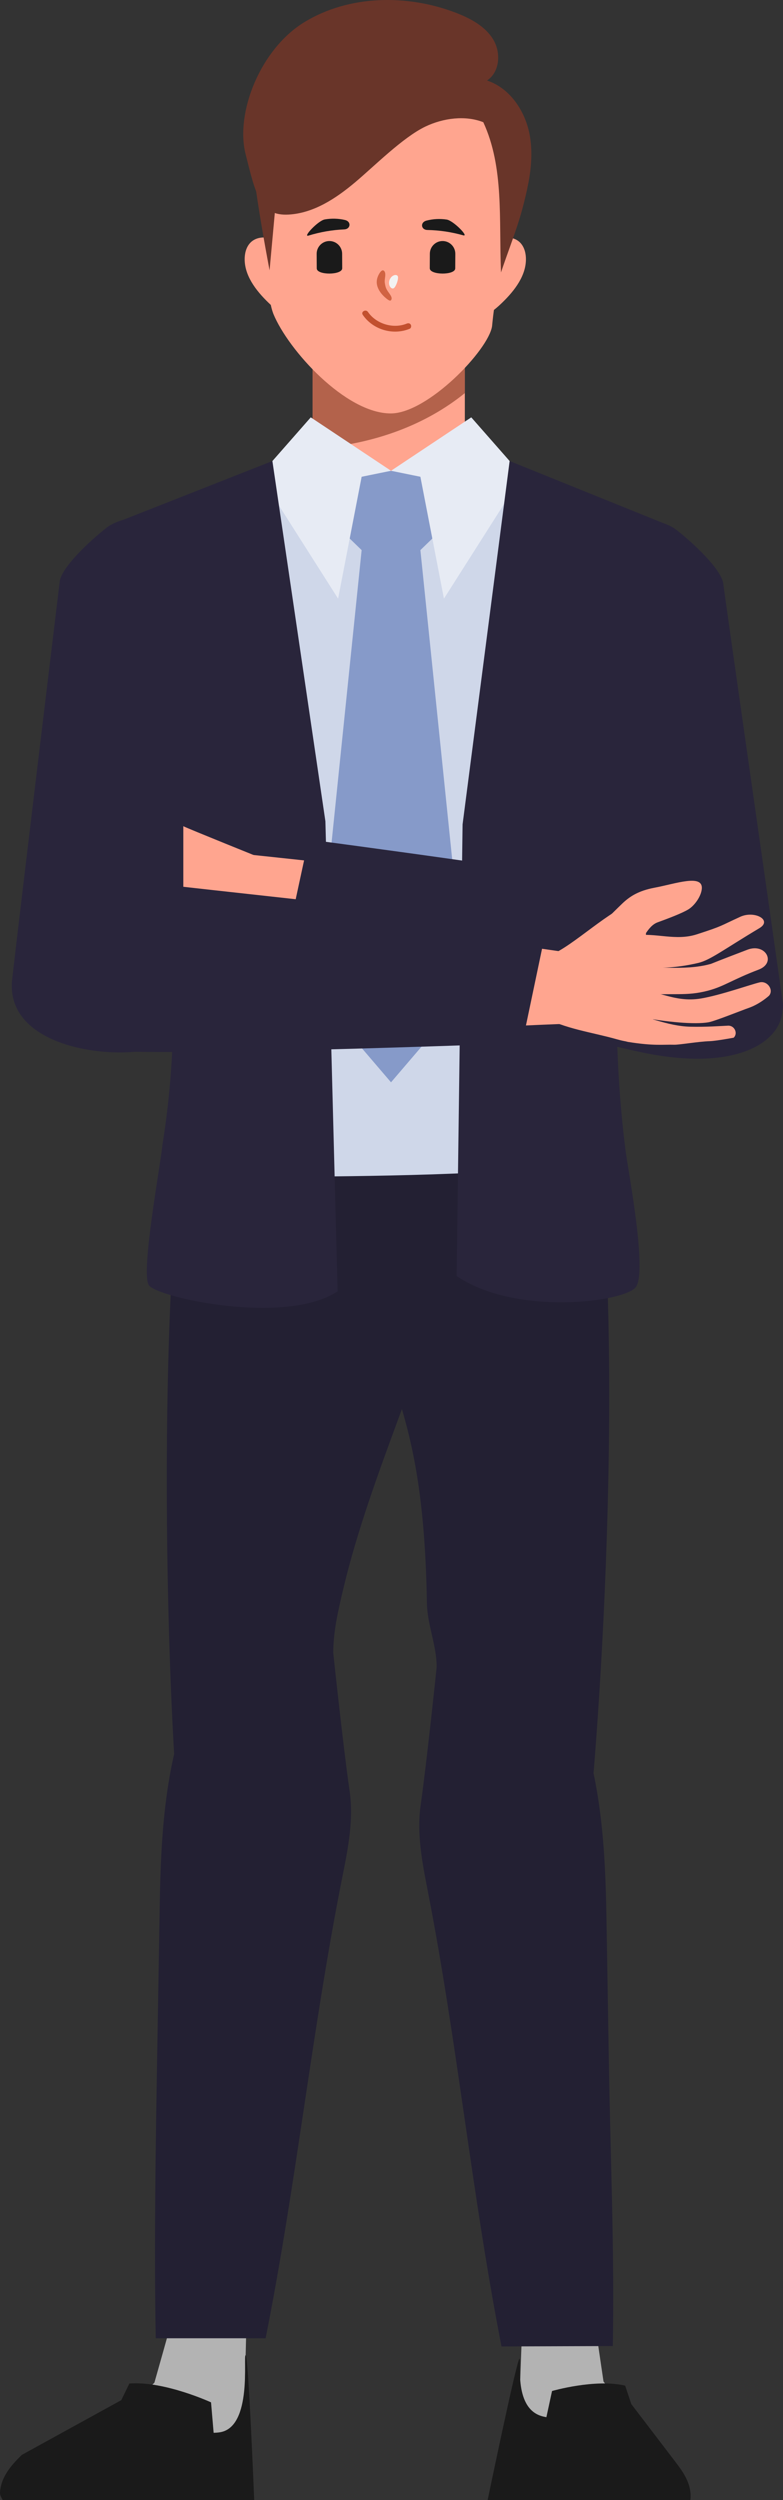 <?xml version="1.0" encoding="UTF-8"?>
<svg id="Layer_2" data-name="Layer 2" xmlns="http://www.w3.org/2000/svg" viewBox="0 0 560.61 1790.01">
  <rect x="0" y="0" width="560.61" height="1790.01" fill="#333333" stroke="none"/>
  <defs>
    <style>
      .cls-1 {
        fill: #e7ebf4;
      }

      .cls-2 {
        fill: #232033;
      }

      .cls-3 {
        fill: #869ac9;
      }

      .cls-4 {
        fill: #29253b;
      }

      .cls-5 {
        fill: #693529;
      }

      .cls-6 {
        fill: #d16343;
      }

      .cls-7 {
        fill: #b3624b;
      }

      .cls-8 {
        fill: #b3b3b3;
      }

      .cls-9 {
        fill: #1a1a1a;
      }

      .cls-10 {
        fill: #ffa58f;
      }

      .cls-11 {
        fill: #f2f2f2;
      }

      .cls-12 {
        fill: #c2502f;
      }

      .cls-13 {
        fill: #cfd7e9;
      }
    </style>
  </defs>
  <g id="teamwork_business_character" data-name="teamwork business character">
    <g id="character">
      <g>
        <rect class="cls-10" x="223.84" y="241.61" width="108.97" height="129.61"/>
        <path class="cls-7" d="m332.8,241.61v39.86c-27.1,21.93-63.72,36.74-108.97,39.86v-79.72h108.97Z"/>
      </g>
      <path class="cls-4" d="m484.25,379.34c11.89,9.28,32.39,28.38,33.61,38.62,1.22,10.24,40.16,282.29,42.59,299.91,4.88,35.32-107.73-.94-111.99-23.97-4.26-23.03-51.3-190.77-51.3-190.77l45.44-133.19s29.1-.38,41.65,9.41Z"/>
      <path class="cls-2" d="m422.75,779.53c28.56,175.34,3.85,498.47-3.56,546.03-7.49,48.09-106.8-31.32-110.01-79.81-1.15-17.43,3.43-34.77,3.46-52.24.03-15.43-6.73-30.25-6.98-45.74-2.22-135.17-28.86-154.15-48.18-237.51l-31.27-130.74h196.54Z"/>
      <g>
        <path class="cls-8" d="m129.17,1788.53c21.13-10.1,39.75-20.76,44.99-31.62l2.34-96.04c.82-7.14,2.36-15.86-4.61-16.83l-31.72-4.38c-6.22-.86-12.03,3.04-13.67,9.21-3.53,13.24-15.95,57.03-15.95,57.03-20.64,20.35-41.28,40.71-61.92,61.06-6.3,6.21-12.99,12.55-13.61,21.57-.02.29,94.17,0,94.17,0Z"/>
        <path class="cls-9" d="m175.88,1686.25c-2-.3,5.17,51.32-18.36,55.17-1.51.24-3.03.35-4.56.39l-1.86-21.8s-33.43-15.43-58.47-13.48l-5.79,11.89-71.21,39.19c-5.89,5.81-14.79,14.59-15.62,26.7-.12,1.71.64,3.64,2.03,5.71h179.96s-4.12-103.45-6.12-103.76Z"/>
      </g>
      <g>
        <path class="cls-8" d="m488.25,1788.19s-4.32-15.2-9.1-21.47l-47.05-61.65s-5.92-39.88-7.52-51.9c-.74-5.6-5.36-9.79-10.87-9.88l-28.07-.48c-6.17-.1-11.26,4.96-11.34,11.3l-3.2,86.84c5.46,16.61,11.84,31.1,19.05,46.99l98.11.25Z"/>
        <path class="cls-9" d="m483.83,1762.95l-31.83-41.7-4.4-13.21c-21.56-5.09-52.35,3.84-52.35,3.84l-4.05,18.76c-1.33-.23-2.64-.54-3.92-.95-20.03-6.54-13.61-40.87-15.38-40.87-1.77,0-22.77,101.2-22.77,101.2h145.14c.07-.55.13-1.1.16-1.65.63-10.68-6.13-19.54-10.61-25.41Z"/>
      </g>
      <path class="cls-2" d="m136.92,769.53c-29.19,175.34-14.76,498.47-7.19,546.03,7.65,48.09,109.14-31.32,112.42-79.81,1.18-17.43-3.5-34.77-3.54-52.24-.03-15.43,3.56-30.65,7.13-45.74,19.74-83.36,61.45-166.72,81.19-250.08v-118.17h-190.02Z"/>
      <path class="cls-2" d="m111.51,1674.13c-1.24-69.06-.06-138.13,1.11-207.18.59-34.69,1.18-69.39,1.77-104.09.83-48.88,3.69-98.4,21.69-144.51,5.37-13.76,91.86-49.27,102.53-34.85,0,0,7.2,68.02,11.71,98.82,2.97,20.27-1.06,40.79-5.08,60.91-21.83,109.37-33.24,221.52-55.07,330.89h-78.66Z"/>
      <path class="cls-2" d="m438.76,1679.7c1.21-69.06-1.67-133.69-2.82-202.75-.58-34.69-1.16-69.39-1.73-104.09-.81-48.88-3.61-98.4-21.22-144.51-5.26-13.76-89.89-49.27-100.34-34.84,0,0-7.05,68.02-11.46,98.82-2.9,20.27,1.04,40.79,4.97,60.91,21.36,109.37,31.54,217.37,52.91,326.74l79.7-.29Z"/>
      <path class="cls-13" d="m202.05,842.47c-3.23,0-5.39,0-6.25-.02-16.23-.2-64.52-14.23-71.52-25.15,17.99-92.98,7.04-149.02-3.55-203.23-5.95-30.5-12.74-96.57-12.74-96.57-6.51-12.21-14.01-103.44-8.48-141.06l119.51-50.24,55.35,16.57h11.16l55.35-16.57,119.51,50.24c5.54,37.62-1.97,128.86-8.47,141.06,0,0-8.38,67.65-16.01,98.43-12.91,52.08-26.25,105.93-8.15,198.01l.08.41c-3.59,5.43-30.47,19.35-43.58,21.42-42.08,6.64-176.52,6.71-182.22,6.71Z"/>
      <g>
        <polygon class="cls-3" points="300.99 393.86 321.87 373.61 309.46 339.67 279.96 337.06 250.46 339.67 238.05 373.61 258.93 393.86 226.21 712.05 279.96 774.9 333.71 712.05 300.99 393.86"/>
        <polygon class="cls-1" points="337.42 298.81 279.96 337.06 300.99 341.35 317.85 428.61 373.91 340.37 337.42 298.81"/>
        <polygon class="cls-1" points="222.5 298.81 279.96 337.06 258.93 341.35 242.07 428.61 186.01 340.37 222.5 298.81"/>
      </g>
      <path class="cls-4" d="m76.36,377.8c-11.89,9.28-32.39,28.38-33.61,38.62-1.22,10.24-27.4,226.72-34.2,286.14-4.22,57.27,104.19,57.92,110.86,42.1,6.67-15.82,44.03-243.08,44.03-243.08l-45.44-133.19s-29.1-.38-41.65,9.41Z"/>
      <path class="cls-4" d="m474.61,374.44l-109.72-44.35-33.69,260.13-4.26,323.36c42.09,28.7,119.71,18.82,128.23,8.02,8.51-10.79-5.38-83.22-7.19-97.13-19.06-147.18,8.99-304.29,8.99-304.29,0,0,24.13-110.08,17.65-145.74Z"/>
      <path class="cls-4" d="m232.98,588.01l-37.95-257.92-106.73,42.07c-6.48,35.66,14.65,148.02,14.65,148.02,0,0,37.13,154.54,13.33,299.53-1.04,12.65-15.8,91.7-9.67,100.5s97.81,29.04,135.12,4.33l-8.75-336.53Z"/>
      <g>
        <path class="cls-10" d="m530.2,736.57c1.08-7.2-23.02-76.69-51.62-86.58-28.6-9.9-300.66-38.21-300.66-38.21,0,0-14.08,23.61-9.25,41.92,0,0,200.93,67.93,227.49,76.1,26.56,8.17,132.95,13.98,134.03,6.78Z"/>
        <path class="cls-10" d="m189.58,615.4s-54.8-22.05-58.33-23.87v79.69l50.45-17.03,7.88-38.8Z"/>
        <path class="cls-4" d="m220.94,601.06l-17.4,80.62s181.64,56.21,256.22,71.83c74.58,15.62,106.05-12.42,99.72-37.89-6.34-25.48-27.89-63.22-74.1-74.52-46.21-11.3-264.44-40.04-264.44-40.04Z"/>
      </g>
      <g>
        <path class="cls-10" d="m47.3,739.49c.28-7.28,23.63-89.49,53.57-93.91,29.94-4.42,335.31,40.66,335.31,40.66,0,0-13.62,41.97-24.77,46.5,0,0-153.07,5.8-207.52,12.49-27.59,3.39-156.86,1.54-156.59-5.74Z"/>
        <g>
          <path class="cls-10" d="m388.16,727.7c16.55,9.01,35.48,11.3,53.35,16.35,7.29,2.06,15.99,3.74,21.13-1.32,2.89-2.84,3.83-7.16,4.67-11.24,2.68-13.14-8.72-31.97-6.04-49.15,1.88-12.06,2.54-37.68-3.64-36.96-16.29,1.89-42.88,28.16-60,36.77-2.46,1.24-4.51,3.15-5.96,5.56-5.65,9.37-17.54,32.35-3.5,40Z"/>
          <path class="cls-10" d="m457.21,693.01c17.3.41,29.03-.37,42.72-3.59,8.58-2.02,17.98-9.45,43.77-24.88,9.59-5.74-3.45-12.82-13.64-8.17-15.24,6.97-12.34,6.48-31.15,12.58-15.28,4.95-29.45-1.39-44.53.87-10.15,1.52-7.49,22.94,2.83,23.19Z"/>
          <path class="cls-10" d="m458.43,712.47c24.33-1.69,32.72.9,48.23-3.12,11.78-3.05,17.55-7.93,36.46-15.11,12.97-4.93,5-19.21-7.95-14.29-19.36,7.36-26.16,10.15-26.16,10.15-19.82,5.53-40.44.72-60.55,3.79-13.53,2.07-3.74,19.53,9.97,18.58Z"/>
          <path class="cls-10" d="m457.04,727.96c20.65,3.93,40.33,5.61,50.13,3.98,4.55-.76,23.63-8.47,28.93-10.32,8.18-2.86,14.5-8.73,14.5-8.73,3.55-4.08-1.06-10.86-6.69-9.55-6.56,1.53-27.66,9.1-41.95,11.53-20.27,3.44-32.09-7.47-52.34-6.45-13.62.68-6.12,16.97,7.41,19.55Z"/>
          <path class="cls-10" d="m449.98,746.03c18.24,2.92,24.71,1.73,32.71,1.96,3.71.1,17.18-2.28,25.55-2.55,4.5-.15,17.04-2.48,17.04-2.48,3.29-3.09.61-8.84-4.02-8.62-5.4.25-15.48,1.03-27.13.75-16.53-.4-31.91-8.11-48.15-10.71-10.93-1.75-6.96,19.92,3.99,21.67Z"/>
          <path class="cls-10" d="m451.91,687.97c7.49-14.85,11.88-25.03,18.89-27.59,7.59-2.78,17.76-6.61,22.18-9.37,4.42-2.76,9.02-9.27,9.5-14.65.96-10.83-18.92-3.58-33.8-.8-11.84,2.22-18.07,6.49-23.26,11.46-6.44,6.17-28.44,28.17-28.44,28.17l34.92,12.78Z"/>
        </g>
      </g>
      <path class="cls-4" d="m373.91,746.87l17.48-83.31s-270.7-29.62-293.81-32.47-61.37,27.39-66.28,57.89c-4.91,30.51-.98,55.24,30.42,62.01,31.4,6.77,312.19-4.11,312.19-4.11Z"/>
      <g>
        <g>
          <g>
            <path class="cls-10" d="m333.47,227.47c4.74,1.33,9.94.33,14.33-1.84s8.1-5.42,11.59-8.78c9.21-8.87,17.78-20.05,17.13-32.59-.22-4.19-1.64-8.54-4.92-11.3-3.9-3.29-9.85-3.69-14.67-1.84-4.82,1.85-8.62,5.63-11.42,9.83l-12.04,46.53Z"/>
            <path class="cls-10" d="m218.26,227.47c-4.74,1.33-9.94.33-14.33-1.84s-8.1-5.42-11.59-8.78c-9.21-8.87-17.78-20.05-17.13-32.59.22-4.19,1.64-8.54,4.92-11.3,3.9-3.29,9.85-3.69,14.67-1.84,4.82,1.85,8.62,5.63,11.42,9.83l12.04,46.53Z"/>
          </g>
          <path class="cls-10" d="m352.31,233.54c3.65-39.21,13.87-62.07,20.19-84.73,4.51-16.97,9.08-45.97-10.65-71.53-19.5-26.56-68.44-41.65-113.25-28.95-45.13,12.72-70.16,39.1-64.7,69.14,2.76,17.98,5.35,42.86,8.35,61.41,2.49,15.42-2.2,30.89,3.51,45.92,10.62,25.85,51.67,71.21,84,71.21,26.42,0,70.03-45.36,72.55-62.47Z"/>
        </g>
        <path class="cls-11" d="m284.23,202.45c-.27.79-.59,1.47-.96,2.17-.38.68-.77,1.43-1.47,1.79-.66.35-1.66.1-2.44-1.02-.39-.55-.66-1.3-.77-2.16-.09-.85,0-1.81.31-2.73.33-.92.86-1.72,1.46-2.31.62-.59,1.3-.99,1.94-1.17,1.3-.37,2.23.09,2.52.79.31.73.15,1.57.02,2.34-.15.78-.33,1.52-.61,2.3Z"/>
        <path class="cls-6" d="m276.02,205.11c-.12-.54-.23-1.02-.32-1.45-.08-.43-.15-.81-.2-1.19-.05-.39-.08-.83-.06-1.33.02-.5.08-1.05.15-1.62.15-1.14.32-2.3.26-3.29-.05-.99-.33-1.8-.89-2.3-.56-.49-1.11-.48-1.71-.07-.59.41-1.26,1.23-1.94,2.44-.66,1.2-1.37,2.85-1.55,4.83-.09.98-.01,2.03.21,3.01.22.99.58,1.91,1,2.8.42.89.91,1.67,1.42,2.39.51.72,1.06,1.37,1.58,1.93,1.05,1.13,2.05,2,2.88,2.66,1.67,1.29,2.68,1.76,3.23.87.52-.84.47-1.87-.44-3.36-.44-.75-1.09-1.61-1.81-2.65-.35-.52-.72-1.09-1.05-1.7-.31-.6-.58-1.26-.76-1.95Z"/>
        <g>
          <path class="cls-9" d="m305.34,157.95c4.72-1.23,9.63-1.47,14.43-.76,4.81.7,16.26,12.48,11.95,11.31-4.28-1.2-8.54-2.11-12.83-2.76-4.29-.64-8.6-.99-13-1.08-4.41-.12-5.27-5.45-.56-6.72Z"/>
          <path class="cls-9" d="m247.01,157.51c-4.74-1.12-9.65-1.24-14.45-.41-4.79.82-16.03,12.87-11.75,11.6,4.26-1.31,8.5-2.32,12.78-3.07,4.28-.74,8.58-1.2,12.98-1.39,4.41-.23,5.17-5.58.44-6.73Z"/>
          <g>
            <path class="cls-9" d="m245.02,192.06l-.06-10.42c-.03-5.02-4.15-9.1-9.17-9.07h0c-5.02.03-9.1,4.15-9.07,9.17l.06,10.42c.03,5.01,18.26,4.91,18.24-.1Z"/>
            <path class="cls-9" d="m307.7,192.06l.06-10.42c.03-5.02,4.15-9.1,9.17-9.07h0c5.02.03,9.1,4.15,9.07,9.17l-.06,10.42c-.03,5.01-18.26,4.91-18.24-.1Z"/>
          </g>
        </g>
        <path class="cls-12" d="m259.74,225.44c7.31,10.66,21.65,14.86,33.58,9.95,1.06-.44,1.33-1.98.81-2.9-.62-1.1-1.83-1.25-2.9-.81-9.64,3.97-21.9.25-27.78-8.33-1.54-2.24-5.27-.18-3.71,2.08h0Z"/>
      </g>
      <g>
        <path class="cls-5" d="m378.29,131.24c2.09-11.15,2.99-22.43,1.15-33.56-2.88-17.34-13.8-34.4-30.73-40.04,9.25-6.1,10.1-20.06,4.37-29.45s-16.14-14.98-26.51-18.98c-34.96-13.48-76.51-12.88-108.46,6.53-31.82,19.34-49.66,65.06-42.32,94.4,7.35,29.34,10.56,44.64,30.86,43.49,17.97-1.01,33.88-11.57,47.57-23.07,13.69-11.5,34.21-32.22,50.4-39.96,12.78-6.1,28.59-8.16,41.41-3.1,14.93,32.31,11.12,69.35,12.68,107.56,4.58-13.9,11.39-30.87,15.24-45.35,1.62-6.08,3.15-12.26,4.31-18.48Z"/>
        <path class="cls-5" d="m193.01,193.56l8.84-96.78s-13.93-12.36-20.81-6.63,11.97,103.41,11.97,103.41Z"/>
      </g>
    </g>
  </g>
</svg>
